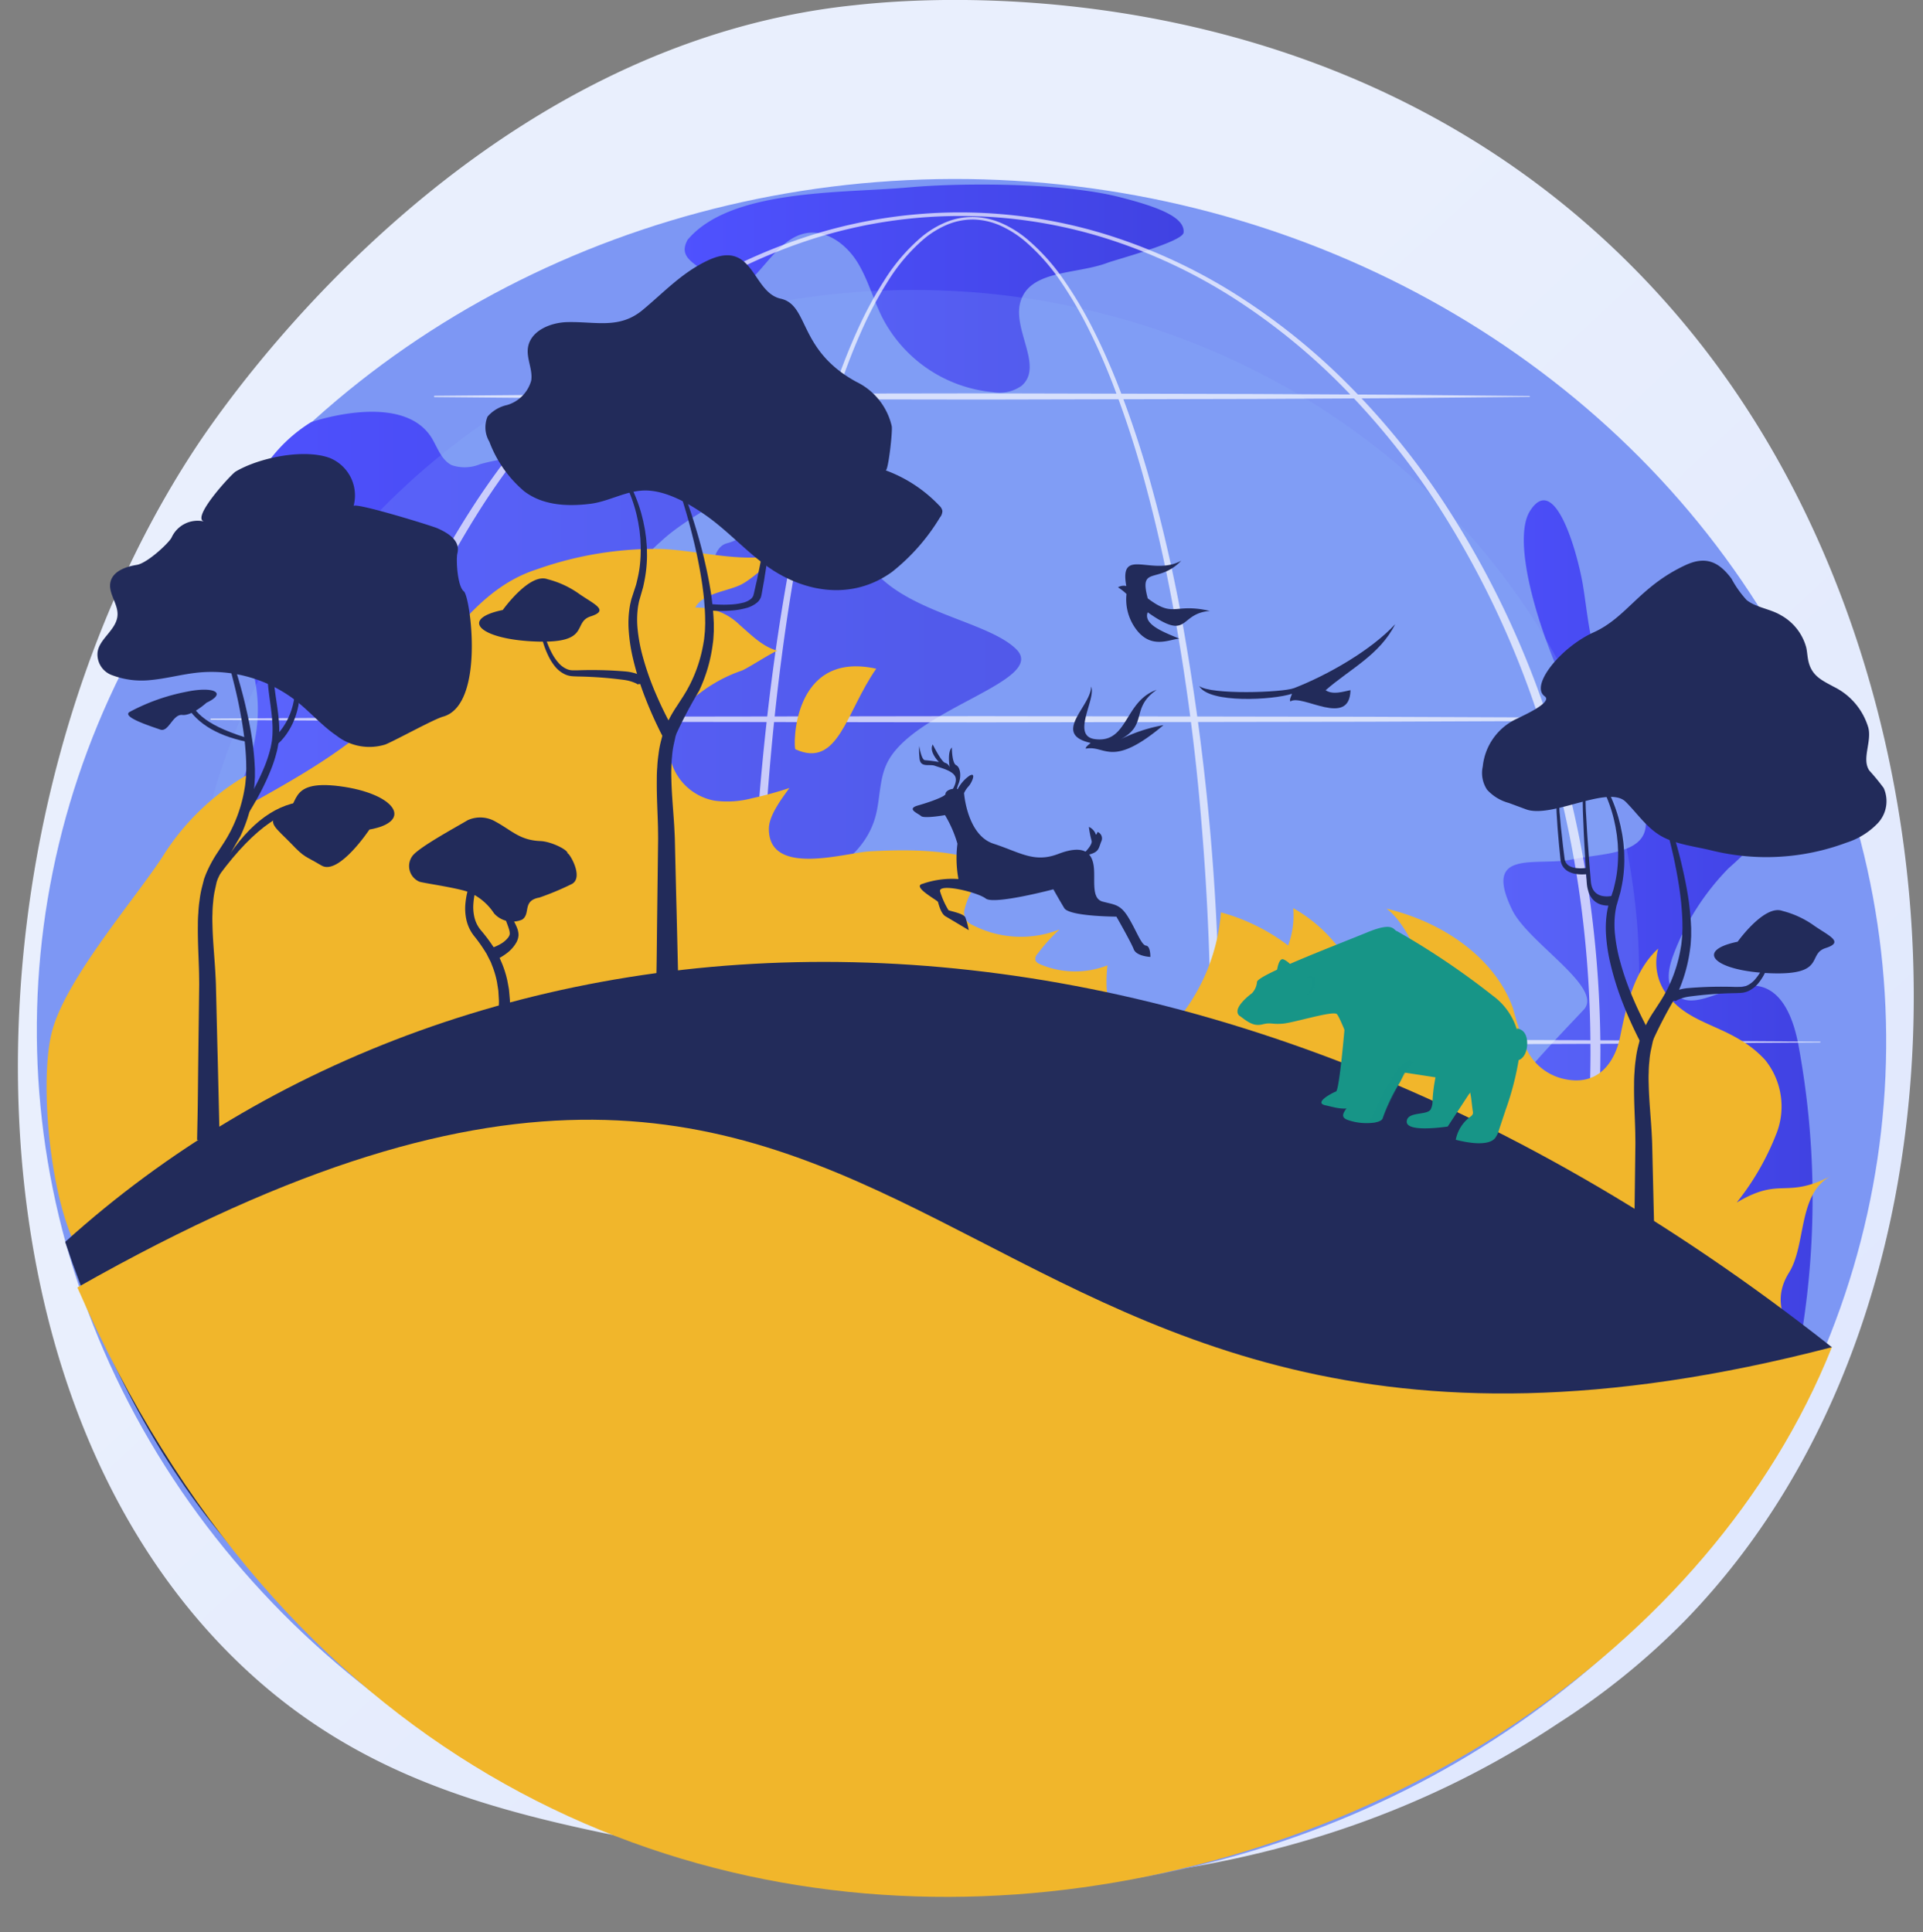 <svg xmlns="http://www.w3.org/2000/svg" xmlns:xlink="http://www.w3.org/1999/xlink" width="193.147" height="194.095" viewBox="0 0 193.147 194.095">
  <rect x="0" y="0" width="193.147" height="194.095" fill="#808080" stroke="none"/>
  <defs>
    <linearGradient id="linear-gradient" x1="1.091" y1="1.163" x2="0.386" y2="0.408" gradientUnits="objectBoundingBox">
      <stop offset="0" stop-color="#dae3fe"/>
      <stop offset="1" stop-color="#e9effd"/>
    </linearGradient>
    <linearGradient id="linear-gradient-2" y1="0.5" x2="1" y2="0.5" gradientUnits="objectBoundingBox">
      <stop offset="0" stop-color="#4f52ff"/>
      <stop offset="1" stop-color="#4042e2"/>
    </linearGradient>
  </defs>
  <g id="Grupo_878564" data-name="Grupo 878564" transform="translate(-1070.495 -4511.5)">
    <g id="Grupo_878464" data-name="Grupo 878464" transform="translate(640.992 4056.5)">
      <path id="Trazado_617266" data-name="Trazado 617266" d="M623.432,617.722a72.806,72.806,0,0,1-12.787,10.38c-33.116,22.112-70.971,15.739-82.675,13.56-18.883-3.514-34.822-5.994-48.517-18.367-31.119-28.115-29.605-86.765-5.827-123.1,2.819-4.308,26.562-39.5,64.5-44.461.928-.121,1.62-.19,2.227-.255,5.869-.621,42.236-3.9,71.89,20.943a88.466,88.466,0,0,1,17.411,19.754C652.816,531.954,652.889,587.358,623.432,617.722Z" transform="translate(-24.62 0)" fill="url(#linear-gradient)"/>
      <g id="Grupo_878452" data-name="Grupo 878452" transform="translate(429.503 469.001)">
        <ellipse id="Elipse_5132" data-name="Elipse 5132" cx="86.056" cy="92.889" rx="86.056" ry="92.889" transform="translate(0 171.946) rotate(-87.486)" fill="#7d97f4"/>
        <path id="Trazado_617267" data-name="Trazado 617267" d="M703.671,1004.086c-2.039,3.273-3.611,6.958-3.316,10.8.342,4.452,2.6,8.621,2.711,13.085.2,7.57-5.648,13.907-7.471,21.257-2.038,8.215,5.645,17.576,8.706,22.161s1.745-3.72,3.6-6.959,5.858,13.628,12.11,17.33c3.354,1.986,7.289,3.308,9.7,6.37,3.518,4.466,2.544,10.821,2.015,16.481s.263,12.559,5.361,15.076c3,1.482,6.817.98,9.526,2.947,4.757,3.454,2.485,10.985,4.37,16.553,2.05,6.056,6.115,6.135,12.4,7.419s-.792-12.533,2.154-17.362c1.549-2.538,3.912-4.558,5.134-7.269,1.694-3.759,1.217-8.782,4.5-11.273,2.463-1.867,5.89-1.362,8.981-1.389s6.85-1.369,7.2-4.44c.311-2.725-2.417-4.9-5.086-5.529s-5.513-.33-8.133-1.137c-7.5-2.308-10.994-12.8-18.822-13.29-6.692-.42-12.3,7.092-18.873,5.78-3.666-.731-6.175-3.978-8.9-6.541-3.5-3.292-7.834-5.764-10.609-9.682s-3.247-10.183.7-12.916c2.933-2.031,7.1-1.206,10,.875s4.871,5.168,7,8.031a5.315,5.315,0,0,0,2.452,2.13c2.829.886,4.894-3.095,4.217-5.981s-2.716-5.425-2.812-8.388c-.169-5.222,5.455-8.536,10.388-10.257s10.748-3.772,12.2-8.792c.512-1.773.378-3.724,1.16-5.4,2.591-5.54,16.265-8.306,13-11.519s-13.642-3.911-15.662-10.381c-.723-2.316-1.468-5.378-3.884-5.6-3.936-.365-6.181,4.507-9.482,5.343-1.567.4-1.718,3.059-1.657,6.332a4.3,4.3,0,0,1-8.605.163,6.649,6.649,0,0,1,.5-2.662,12.04,12.04,0,0,1,3.059-3.966c5.077-4.848,20.228-10.175,17.055-12.238s-18.4-7.759-20.671-4.616,1.485.482,2.4,4.209-11.264,3.228-16.9,4.842a4.033,4.033,0,0,1-2.832.1c-.973-.471-1.383-1.6-1.911-2.547-2.828-5.053-12.236-1.773-12.236-1.773A15.31,15.31,0,0,0,703.671,1004.086Z" transform="translate(-677.171 -971.052)" fill="url(#linear-gradient-2)"/>
        <path id="Trazado_617268" data-name="Trazado 617268" d="M1440.362,732.921c-1.367,2.549,2.7,2.508,3.1,5.372,3.661.4,5.164-5.373,8.785-6.046,2.043-.38,4.024,1.084,5.135,2.841s1.628,3.82,2.569,5.673a13.967,13.967,0,0,0,11.1,7.452,3.838,3.838,0,0,0,2.883-.652c2.206-1.944-.95-5.6-.13-8.421.937-3.227,5.591-2.738,8.736-3.921.867-.326,7.54-2.107,7.647-3.027.19-1.632-2.905-2.671-6.368-3.562-5.867-1.509-16.19-1.446-21.236-.989-6.713.607-17.9.117-22.227,5.283Z" transform="translate(-1371.31 -722.819)" fill="url(#linear-gradient-2)"/>
        <g id="Grupo_878450" data-name="Grupo 878450" transform="translate(144.491 36.26)">
          <path id="Trazado_617269" data-name="Trazado 617269" d="M2589.251,1277.033a84.605,84.605,0,0,0-.373-28.785c-.471-2.529-1.575-5.544-4.121-5.908-2.946-.421-6.552,2.963-8.4.627-.814-1.031-.489-2.532-.028-3.761a24.929,24.929,0,0,1,5.549-8.7,31.327,31.327,0,0,0,4.4-4.706c2.485-3.874.741-9.535-2.777-12.5s-8.055,2.355-11.752.242-3.812-7.239-4.507-11.441c-.515-3.112-2.808-11.544-5.341-7.437s3.378,20.452,10.032,28.288c.8.945,1.689,2,1.621,3.242-.162,2.956-4.47,2.825-7.368,3.43-3.587.749-9.086-1.172-6.052,5.079,1.6,3.3,9.245,7.81,7.191,10.016s-8.369,8.6-11.332,13.766-4.4,11.6-2.165,17.128,8.954,9.337,14.438,7.01c2.567-1.089,5.365-3.353,7.751-1.91,2.161,1.307,1.842,4.443,1.735,6.965s1.347,5.872,3.8,5.279a4.073,4.073,0,0,0,1.988-1.434C2587,1287.555,2588.421,1282.229,2589.251,1277.033Z" transform="translate(-2552.74 -1193.559)" fill="url(#linear-gradient-2)"/>
        </g>
        <ellipse id="Elipse_5133" data-name="Elipse 5133" cx="72.889" cy="68.857" rx="72.889" ry="68.857" transform="translate(18.859 15.125)" fill="#91b3fa" opacity="0.19"/>
        <g id="Grupo_878451" data-name="Grupo 878451" transform="translate(14.405 7.338)" opacity="0.68">
          <path id="Trazado_617270" data-name="Trazado 617270" d="M1581.85,858.918a261.121,261.121,0,0,1-3.718,45.331c-.673,3.736-1.455,7.454-2.386,11.137a107.25,107.25,0,0,1-3.335,10.9c-.663,1.782-1.387,3.544-2.2,5.265a40.868,40.868,0,0,1-2.774,5,20.45,20.45,0,0,1-3.73,4.359,10.618,10.618,0,0,1-2.436,1.573,7.283,7.283,0,0,1-2.838.671,7.143,7.143,0,0,1-2.868-.529,9.966,9.966,0,0,1-2.492-1.486,19.4,19.4,0,0,1-3.811-4.291,39.494,39.494,0,0,1-2.819-4.975c-.826-1.716-1.561-3.474-2.23-5.253a104.842,104.842,0,0,1-3.371-10.886c-.941-3.68-1.73-7.4-2.41-11.132-1.355-7.471-2.278-15.015-2.9-22.579s-.921-15.155-.953-22.745c-.016-3.795.078-7.589.21-11.381s.342-7.581.616-11.366c.552-7.568,1.381-15.12,2.618-22.609.621-3.744,1.345-7.472,2.218-11.167a107.27,107.27,0,0,1,3.154-10.943c.635-1.791,1.329-3.562,2.12-5.292a38.585,38.585,0,0,1,2.715-5.019,18.667,18.667,0,0,1,3.731-4.324,9.525,9.525,0,0,1,2.464-1.48,6.942,6.942,0,0,1,2.832-.506,7.492,7.492,0,0,1,2.8.659,10.95,10.95,0,0,1,2.434,1.523,20.836,20.836,0,0,1,3.813,4.251,40.735,40.735,0,0,1,2.9,4.915c.859,1.7,1.625,3.438,2.332,5.2a103.686,103.686,0,0,1,3.581,10.811c1.008,3.661,1.861,7.363,2.6,11.086A239.034,239.034,0,0,1,1581.85,858.918Zm-.87,0c.01-7.566-.281-15.134-.913-22.674a217.83,217.83,0,0,0-2.981-22.49c-.7-3.716-1.521-7.411-2.494-11.066a103.233,103.233,0,0,0-3.473-10.789c-.688-1.759-1.434-3.5-2.273-5.187a40.334,40.334,0,0,0-2.829-4.894,20.519,20.519,0,0,0-3.716-4.217,10.665,10.665,0,0,0-2.357-1.5,7.076,7.076,0,0,0-2.694-.654,6.625,6.625,0,0,0-2.719.508,9.234,9.234,0,0,0-2.376,1.456,18.36,18.36,0,0,0-3.627,4.28,38.251,38.251,0,0,0-2.646,4.993c-.771,1.723-1.446,3.489-2.062,5.274a106.939,106.939,0,0,0-3.047,10.918c-.838,3.688-1.528,7.409-2.115,11.146-1.17,7.476-1.933,15.013-2.419,22.564s-.671,15.122-.659,22.689q-.02,11.349.815,22.679c.573,7.544,1.448,15.068,2.754,22.519.654,3.725,1.418,7.43,2.333,11.1a104.238,104.238,0,0,0,3.286,10.841c.654,1.77,1.372,3.517,2.179,5.22a38.947,38.947,0,0,0,2.75,4.923,18.92,18.92,0,0,0,3.682,4.2,9.486,9.486,0,0,0,2.363,1.43,6.548,6.548,0,0,0,2.678.507,6.807,6.807,0,0,0,2.651-.646,10.133,10.133,0,0,0,2.314-1.516,19.953,19.953,0,0,0,3.607-4.272,40.331,40.331,0,0,0,2.706-4.949c.8-1.708,1.5-3.459,2.151-5.232a106.678,106.678,0,0,0,3.248-10.852c.9-3.67,1.659-7.378,2.307-11.1,1.3-7.453,2.16-14.978,2.733-22.522S1580.982,866.485,1580.98,858.918Z" transform="translate(-1473.78 -774.732)" fill="#fff" style="mix-blend-mode: soft-light;isolation: isolate"/>
          <path id="Trazado_617271" data-name="Trazado 617271" d="M1028.958,852.754a112.534,112.534,0,0,1-.978,14.6,106.744,106.744,0,0,1-2.931,14.34,92.984,92.984,0,0,1-12.07,26.56,76.216,76.216,0,0,1-9.241,11.334,64.8,64.8,0,0,1-11.383,9.168,54.932,54.932,0,0,1-13.273,6.1,50.1,50.1,0,0,1-28.89.01,54.94,54.94,0,0,1-13.281-6.092,64.843,64.843,0,0,1-11.4-9.162,76.255,76.255,0,0,1-9.255-11.332,93.092,93.092,0,0,1-12.095-26.567,105.992,105.992,0,0,1-2.946-14.347,110.189,110.189,0,0,1,.007-29.227,105.967,105.967,0,0,1,2.954-14.343,93.059,93.059,0,0,1,12.108-26.553,76.212,76.212,0,0,1,9.256-11.323,64.693,64.693,0,0,1,11.393-9.15,55.112,55.112,0,0,1,13.273-6.074,49.827,49.827,0,0,1,28.855.009,55.08,55.08,0,0,1,13.265,6.083,64.661,64.661,0,0,1,11.381,9.155,76.185,76.185,0,0,1,9.242,11.325,92.958,92.958,0,0,1,12.083,26.545,106.8,106.8,0,0,1,2.939,14.336A112.563,112.563,0,0,1,1028.958,852.754Zm-1,0a111.6,111.6,0,0,0-.925-14.478,105.82,105.82,0,0,0-2.862-14.222,92.677,92.677,0,0,0-11.772-26.419,75.579,75.579,0,0,0-9.079-11.308,63.473,63.473,0,0,0-11.226-9.17,54.258,54.258,0,0,0-13.142-6.091,48.867,48.867,0,0,0-28.632.009,54.224,54.224,0,0,0-13.133,6.1,63.436,63.436,0,0,0-11.214,9.175,75.526,75.526,0,0,0-9.065,11.31,92.566,92.566,0,0,0-11.747,26.411,110.487,110.487,0,0,0,.015,57.362,92.531,92.531,0,0,0,11.76,26.4A75.509,75.509,0,0,0,926,919.13a63.281,63.281,0,0,0,11.211,9.162,54.4,54.4,0,0,0,13.125,6.082,48.6,48.6,0,0,0,28.6.01,54.414,54.414,0,0,0,13.133-6.074,63.333,63.333,0,0,0,11.224-9.157,75.552,75.552,0,0,0,9.08-11.3,92.632,92.632,0,0,0,11.784-26.4,105.793,105.793,0,0,0,2.869-14.219A111.585,111.585,0,0,0,1027.961,852.754Z" transform="translate(-882.617 -768.568)" fill="#fff" style="mix-blend-mode: soft-light;isolation: isolate"/>
          <path id="Trazado_617272" data-name="Trazado 617272" d="M740.1,1512.365l19.36-.121,19.36-.069,38.72-.055,38.72.061,19.36.075,19.36.131a.044.044,0,0,1,0,.088l-19.36.131-19.36.075-38.72.061-38.72-.055-19.36-.069-19.36-.121a.066.066,0,0,1,0-.131Z" transform="translate(-733.311 -1461.52)" fill="#fff" style="mix-blend-mode: soft-light;isolation: isolate"/>
          <path id="Trazado_617273" data-name="Trazado 617273" d="M1070.142,1035.875l13.745-.121,13.745-.068c4.582-.03,9.163-.026,13.745-.035l13.745-.02,27.49.061,13.745.075,13.745.131a.044.044,0,0,1,0,.088l-13.745.131-13.745.075-27.49.061-13.745-.02c-4.582-.009-9.163-.006-13.745-.035l-13.745-.069-13.745-.121a.065.065,0,0,1,0-.131Z" transform="translate(-1040.889 -1017.456)" fill="#fff" style="mix-blend-mode: soft-light;isolation: isolate"/>
          <path id="Trazado_617274" data-name="Trazado 617274" d="M641.24,1988.854l21.042-.121,21.042-.069,42.084-.056,42.084.061,21.042.075,21.042.131a.044.044,0,0,1,0,.088l-21.042.131-21.042.075-42.084.061-42.084-.056-21.042-.069-21.042-.121a.066.066,0,0,1,0-.131Z" transform="translate(-641.175 -1905.582)" fill="#fff" style="mix-blend-mode: soft-light;isolation: isolate"/>
          <path id="Trazado_617275" data-name="Trazado 617275" d="M740.1,2465.344l19.36-.121,19.36-.069,38.72-.056,38.72.061,19.36.075,19.36.131a.044.044,0,0,1,0,.088l-19.36.13-19.36.075-38.72.061-38.72-.055-19.36-.069-19.36-.121a.066.066,0,0,1,0-.131Z" transform="translate(-733.311 -2349.646)" fill="#fff" style="mix-blend-mode: soft-light;isolation: isolate"/>
          <path id="Trazado_617276" data-name="Trazado 617276" d="M1218.552,2943.237h-109.96a.23.23,0,0,1,0-.46h109.96a.23.23,0,0,1,0,.46Z" transform="translate(-1076.569 -2794.817)" fill="#fff" style="mix-blend-mode: soft-light;isolation: isolate"/>
        </g>
      </g>
      <g id="Grupo_878453" data-name="Grupo 878453" transform="translate(434.181 510.113)">
        <path id="Trazado_617277" data-name="Trazado 617277" d="M503.7,1337.748c-4.545-1.725-6.483-18.3-4.92-24.359,1.354-5.249,8.2-13.156,11.067-17.518a24.368,24.368,0,0,1,9.215-8.662,1.762,1.762,0,0,0,.1,3.024c5.03-2.811,9.582-5.439,13.747-9.575,4.7-4.65,7.868-11.582,14.581-13.728a35.581,35.581,0,0,1,12.583-2.045c4.248.221,8.6,1.6,12.664.355-1.483.454-3.2,2.393-4.64,3.175-1.332.722-3.976.891-4.693,2.362a6.069,6.069,0,0,1,4.465,1.746c1.173,1.018,2.315,2.2,3.817,2.593-.234-.062-3.058,1.788-3.627,1.992a14.668,14.668,0,0,0-4.164,2.23,9.124,9.124,0,0,0-2.375,2.487,5.594,5.594,0,0,0,3.837,8.346,9.7,9.7,0,0,0,3.723-.242,35.525,35.525,0,0,0,3.777-1.035c-.752,1.047-2.048,2.737-2.062,4.071-.05,4.906,7.686,2.427,10.147,2.292,3.832-.209,9.251-.282,12.617,1.744a6.151,6.151,0,0,0-3.072,3.941,1.572,1.572,0,0,0,.044,1.119,1.654,1.654,0,0,0,.729.605,10.575,10.575,0,0,0,8.726.44,18.155,18.155,0,0,0-2.211,2.45.787.787,0,0,0-.221.591c.048.239.3.376.52.472a8.959,8.959,0,0,0,6.727.092c-.453,4.091.637,6.529,3.975,8.821.2.137.421.328.386.567a.6.6,0,0,1-.187.31c-.714.734-8,2.344-10.64,2.628-8.253.887-42.457,3.759-51.316,3.343C539.145,1322.011,508.235,1339.47,503.7,1337.748Z" transform="translate(-498.245 -1264.852)" fill="#f1b62b"/>
        <path id="Trazado_617278" data-name="Trazado 617278" d="M1610.664,1438.781c-8.542-1.887-8.327,8-8.12,8.094C1606.864,1448.848,1607.619,1443.125,1610.664,1438.781Z" transform="translate(-1527.333 -1426.721)" fill="#f1b62b"/>
      </g>
      <g id="Grupo_878454" data-name="Grupo 878454" transform="translate(543.563 546.223)">
        <path id="Trazado_617279" data-name="Trazado 617279" d="M2154.216,1808.454c.595-2.865,1.29-6.58,3.837-8.907a5.346,5.346,0,0,0,1.474,5.31c1.759,1.87,4.344,2.416,6.652,3.8a10.762,10.762,0,0,1,2.614,2.079,7.455,7.455,0,0,1,1.173,7.292,26.4,26.4,0,0,1-4.027,7.03c4.49-2.657,4.793-.287,9.51-2.679-3.394,1.7-2.507,6.906-4.252,9.708-2.95,4.734,3.211,6.994-1.977,10.335-6.525,4.2-18.524-.364-25.635-.788-14.077-.84-23.337-13.2-33.665-21.141-2.655-2.042-5.1-5.263-4.149-8.474.561-1.894,2.167-3.25,3.49-4.718a19.341,19.341,0,0,0,4.873-11.388,19.657,19.657,0,0,1,6.747,3.325,8.627,8.627,0,0,0,.51-3.753,15.106,15.106,0,0,1,5.5,5.353c1.063,1.771,2.055,4,4.084,4.377,6.391,1.2,2.338-8.008-.235-9.68,6.2,1.475,11.1,5.339,12.74,10.053a33.292,33.292,0,0,0,1.329,4.04,5.5,5.5,0,0,0,3.552,2.962C2152.186,1813.577,2153.751,1810.694,2154.216,1808.454Z" transform="translate(-2105.561 -1795.484)" fill="#f1b62b"/>
      </g>
      <g id="Grupo_878455" data-name="Grupo 878455" transform="translate(477.624 480.646)">
        <path id="Trazado_617280" data-name="Trazado 617280" d="M1399.845,1162.917s.315.772.8,2.143c.238.687.52,1.524.815,2.493s.612,2.069.9,3.286.57,2.545.763,3.974c.087.716.169,1.454.2,2.216l.017.286v.3q0,.283,0,.569c-.03.4-.036.81-.1,1.2a15.536,15.536,0,0,1-1.377,4.747,45.251,45.251,0,0,0-2.27,4.285l-.09.267-.023.067c.018-.068,0-.008.005-.018l0,.019-.008.038-.033.152-.132.607a8.187,8.187,0,0,0-.165,1.161,11.124,11.124,0,0,0-.069,1.168c-.022.393-.011.793,0,1.19.037,1.591.2,3.178.291,4.752.018.4.044.785.055,1.182q.013.572.027,1.132.027,1.12.052,2.189c.034,1.423.066,2.768.1,4.01.059,2.484.108,4.553.142,6s.035,2.289.035,2.289l-2.249-.01s.017-.824.048-2.265.044-3.519.075-6c.015-1.242.032-2.588.05-4.011q.013-1.068.027-2.19.007-.56.014-1.132c0-.365-.008-.748-.012-1.126-.035-1.528-.141-3.142-.12-4.812,0-.417.008-.836.046-1.262a12.343,12.343,0,0,1,.125-1.291,9.934,9.934,0,0,1,.234-1.283l.154-.6.038-.151.03-.112.03-.08.119-.318a12.689,12.689,0,0,1,1.231-2.295l.667-1.031.3-.495.294-.536a14.541,14.541,0,0,0,1.433-4.361c.073-.373.087-.73.131-1.093l.022-.569.009-.267-.006-.275c0-.732-.057-1.451-.117-2.15-.137-1.4-.367-2.716-.608-3.926s-.519-2.31-.772-3.283-.508-1.813-.719-2.5c-.428-1.381-.712-2.154-.712-2.154Z" transform="translate(-1379.765 -1140.387)" fill="#222b5a"/>
        <path id="Trazado_617281" data-name="Trazado 617281" d="M1348.167,1179.115l-.151-.284c-.1-.184-.233-.452-.4-.8-.334-.689-.792-1.68-1.266-2.9a29.018,29.018,0,0,1-1.318-4.289,17.167,17.167,0,0,1-.364-2.528,10.159,10.159,0,0,1,.152-2.667c.057-.221.094-.445.172-.661l.2-.617.2-.61c.059-.2.1-.4.147-.594a12.028,12.028,0,0,0,.223-1.2c.05-.4.084-.8.1-1.194.005-.394.026-.782,0-1.162-.01-.19-.013-.378-.028-.564l-.057-.548c-.029-.362-.106-.708-.153-1.047-.071-.334-.134-.66-.214-.967a14.235,14.235,0,0,0-.524-1.652c-.088-.243-.185-.464-.278-.667s-.183-.386-.268-.55-.167-.306-.241-.428a3.135,3.135,0,0,0-.194-.3l-.173-.244.255-.207.194.254a3.4,3.4,0,0,1,.217.314c.081.125.177.269.267.438s.2.351.3.56.211.431.311.678a14.712,14.712,0,0,1,.6,1.683c.093.314.17.647.255.99.062.348.153.7.2,1.077l.078.567c.022.192.033.387.05.585.042.394.035.8.044,1.212a13.449,13.449,0,0,1-.26,2.538c-.046.215-.084.438-.138.648l-.177.616-.176.614c-.063.19-.088.395-.132.591a9.312,9.312,0,0,0-.051,2.447,16.208,16.208,0,0,0,.427,2.376,27.968,27.968,0,0,0,1.413,4.083c.5,1.168.978,2.115,1.323,2.768.173.327.314.58.41.751l.148.257Z" transform="translate(-1329.639 -1130.619)" fill="#222b5a"/>
        <path id="Trazado_617282" data-name="Trazado 617282" d="M1476.226,1248.677l.183.014c.116.008.285.018.5.025a13.512,13.512,0,0,0,1.787-.051,7.078,7.078,0,0,0,1.2-.216,2.862,2.862,0,0,0,1.182-.6,1.381,1.381,0,0,0,.341-.5,3.746,3.746,0,0,0,.106-.49l.169-.939c.061-.314.1-.632.152-.943s.1-.618.142-.915.07-.585.1-.858l.088-.769a6.253,6.253,0,0,0,.039-.655c.006-.2.012-.366.016-.506.009-.28.014-.44.014-.44l-.492.006-.034.431c-.011.137-.024.3-.039.494a6.076,6.076,0,0,1-.067.641c-.038.235-.079.49-.123.76s-.085.554-.142.848-.121.6-.183.9-.12.62-.195.934-.143.627-.213.935a3.854,3.854,0,0,1-.109.426.927.927,0,0,1-.229.311,2.063,2.063,0,0,1-.843.391,5.991,5.991,0,0,1-1,.156,12.191,12.191,0,0,1-1.606.011c-.195-.011-.347-.023-.449-.032l-.151-.015Z" transform="translate(-1453.114 -1213.001)" fill="#222b5a"/>
        <path id="Trazado_617283" data-name="Trazado 617283" d="M1225.433,1377.779s.029.214.1.579a12.33,12.33,0,0,0,.407,1.492,8.728,8.728,0,0,0,.4.965,5.344,5.344,0,0,0,.624,1.01,2.909,2.909,0,0,0,1.025.841,2.06,2.06,0,0,0,.689.193c.126.014.233.019.335.022l.316.012a39.649,39.649,0,0,1,4.563.336,4.164,4.164,0,0,1,1.3.375c.111.066.127.11.118.1s-.014-.03-.009-.028l.957-.115a.952.952,0,0,0-.107-.311,1.2,1.2,0,0,0-.507-.464,4.895,4.895,0,0,0-1.633-.406,40.2,40.2,0,0,0-4.674-.111l-.315,0c-.108,0-.211,0-.293,0a1.483,1.483,0,0,1-.515-.116,2.384,2.384,0,0,1-.868-.649,4.872,4.872,0,0,1-.614-.892,8.251,8.251,0,0,1-.423-.9,11.983,11.983,0,0,1-.468-1.427c-.091-.353-.129-.554-.129-.554Z" transform="translate(-1219.388 -1340.584)" fill="#222b5a"/>
        <path id="Trazado_617284" data-name="Trazado 617284" d="M1185.79,853.457c.259.095.71-3.918.613-4.435a6.586,6.586,0,0,0-3.558-4.456c-5.89-3.213-4.712-7.71-7.6-8.353s-2.677-6-7.282-3.855c-2.606,1.212-4.4,3.176-6.563,4.978-2.345,1.957-4.678,1.167-7.568,1.23-1.722.037-3.734.881-3.971,2.587-.153,1.1.5,2.191.329,3.285a3.551,3.551,0,0,1-2.438,2.462,3.594,3.594,0,0,0-1.951,1.164,2.818,2.818,0,0,0,.183,2.512,12.054,12.054,0,0,0,3.493,4.977c1.889,1.448,4.4,1.551,6.682,1.261,1.85-.235,3.616-1.343,5.508-1.334,2.058.009,4.275,1.265,5.933,2.409,2.143,1.478,3.913,3.437,6,5,3.813,2.852,8.748,3.712,12.822.779a20.4,20.4,0,0,0,4.825-5.483,1.036,1.036,0,0,0,.242-.659,1,1,0,0,0-.322-.539A14.156,14.156,0,0,0,1185.79,853.457Z" transform="translate(-1144.956 -831.856)" fill="#222b5a"/>
        <path id="Trazado_617285" data-name="Trazado 617285" d="M1138.99,1311.953s2.691-3.775,4.5-3.092a9.469,9.469,0,0,1,3.213,1.5c1.486,1.025,3.012,1.628,1.124,2.23s.08,2.731-5.5,2.53S1134.533,1312.877,1138.99,1311.953Z" transform="translate(-1136.613 -1276.323)" fill="#222b5a"/>
      </g>
      <g id="Grupo_878457" data-name="Grupo 878457" transform="translate(470.579 537.107)">
        <g id="Grupo_878456" data-name="Grupo 878456" transform="translate(5.644 5.493)">
          <path id="Trazado_617286" data-name="Trazado 617286" d="M1117.633,1742.58l-.088.189c-.055.127-.137.315-.223.562s-.182.549-.273.9a7.144,7.144,0,0,0-.185,1.188,4.451,4.451,0,0,0,.1,1.37,3.142,3.142,0,0,0,.649,1.308,16.474,16.474,0,0,1,1.116,1.462l.272.406.232.426.232.429c.078.143.13.3.2.448a10.173,10.173,0,0,1,.6,1.852c.058.315.121.628.171.939l.082.923c.032.3.011.6.019.891q0,.219,0,.432c0,.134,0,.266,0,.4-.009.534-.017,1.038-.024,1.5s.015.876.018,1.248.017.691.038.956.026.477.041.609l.019.206-1.278.133s-.006-.083-.016-.239-.014-.37-.025-.651-.016-.616-.011-1-.007-.831.018-1.294.043-.969.068-1.5q.008-.2.017-.414t.01-.4c0-.268.03-.546.007-.823l-.05-.846c-.038-.282-.088-.565-.13-.853a9.145,9.145,0,0,0-.492-1.683c-.056-.136-.1-.279-.165-.41l-.2-.394-.2-.394-.231-.366a15.426,15.426,0,0,0-1.021-1.42,4.017,4.017,0,0,1-.785-1.691,5.266,5.266,0,0,1-.077-1.62,7.93,7.93,0,0,1,.243-1.316c.11-.38.218-.706.324-.968s.2-.465.26-.6l.106-.213Z" transform="translate(-1116.035 -1742.253)" fill="#222b5a"/>
          <path id="Trazado_617287" data-name="Trazado 617287" d="M1153.258,1770.1l.088-.022c.071-.019.094-.024.189-.056a4.233,4.233,0,0,0,.726-.334,2.557,2.557,0,0,0,.8-.682.962.962,0,0,0,.111-.209l.016-.052.009-.026v0h0c-.005.094,0,.024,0,.045v-.034a1.339,1.339,0,0,0,.006-.17.535.535,0,0,1-.01-.1l-.035-.156c-.026-.106-.062-.219-.1-.332-.159-.457-.36-.935-.51-1.4-.075-.233-.14-.463-.189-.685a4.283,4.283,0,0,1-.1-.637,3.891,3.891,0,0,1-.006-.547c.018-.163.04-.3.061-.418l.1-.353.255.075s-.018.118-.05.325c-.005.1-.008.232-.007.376a3.49,3.49,0,0,0,.067.483,3.8,3.8,0,0,0,.158.558c.069.2.155.4.253.606.195.417.443.846.678,1.319.058.12.115.243.167.376l.074.205c.022.088.042.181.058.273a1.985,1.985,0,0,1,.018.2l0,.023v.011l0,.054v.008l-.009.064-.02.128a1.869,1.869,0,0,1-.16.457,3.5,3.5,0,0,1-1.005,1.143,5.434,5.434,0,0,1-.875.547c-.108.055-.247.111-.289.127l-.085.033Z" transform="translate(-1150.725 -1762.451)" fill="#222b5a"/>
        </g>
        <path id="Trazado_617288" data-name="Trazado 617288" d="M1034.11,1667.975a1.71,1.71,0,0,1-.651-2.59c.668-.879,4.562-2.983,5.526-3.568a3.038,3.038,0,0,1,2.855.168c1.555.844,2.387,1.842,4.45,1.922,1.146.045,2.867.944,2.723,1.245.1-.207,1.691,2.356.465,3.058a27.643,27.643,0,0,1-3.28,1.374c-1.755.316-.852,1.612-1.727,2.212a2.473,2.473,0,0,1-2.828-.62A5.7,5.7,0,0,0,1039,1669C1037.66,1668.55,1034.319,1668.1,1034.11,1667.975Z" transform="translate(-1033.096 -1661.529)" fill="#222b5a"/>
      </g>
      <path id="Trazado_617289" data-name="Trazado 617289" d="M2015.678,1473.688c-2.465-.318.138-4.03-.4-5.285.027,1.951-4.031,4.765-.047,5.664-.131.146-.529.381-.484.578,1.968-.4,2.541,2.062,7.8-2.364a15.925,15.925,0,0,0-4.5,1.518c3.067-1.5,1.092-3.162,3.815-5.064C2018.6,1469.861,2019.009,1474.118,2015.678,1473.688Z" transform="translate(-1476.185 -944.438)" fill="#222b5a"/>
      <path id="Trazado_617290" data-name="Trazado 617290" d="M2208.94,1382.758c-1.187.461-8.428.687-9.544-.207.993,1.787,7.473,1.4,9.323.777-.049.2-.3.614-.16.773,1.148-.8,5.949,2.685,6.035-1.134-.791.161-1.751.49-2.5.011,2.459-2.152,5.423-3.532,6.992-6.638C2216.632,1379,2212.22,1381.483,2208.94,1382.758Z" transform="translate(-1649.447 -858.64)" fill="#222b5a"/>
      <g id="Grupo_878458" data-name="Grupo 878458" transform="translate(521.178 529.788)">
        <path id="Trazado_617291" data-name="Trazado 617291" d="M1781.138,1600.127a3.72,3.72,0,0,1,1.187-1.347c.705-.4.236.7-.09,1.059a2.616,2.616,0,0,0-.463.69s.294,4.219,2.956,5.083,4.074,1.96,6.5,1.032,3.332-.235,3.553,1.118-.307,3.341.91,3.668,1.785.258,2.608,1.629,1.287,2.748,1.751,2.794.435,1.135.435,1.135-1.4-.059-1.672-.773-1.739-3.276-1.739-3.276-4.728-.011-5.238-.857-1.095-1.886-1.095-1.886-5.944,1.571-6.786.927-4.731-1.572-4.595-.731a8.467,8.467,0,0,0,.829,1.871c-.021.107,1.546.313,1.724.778a9.825,9.825,0,0,1,.334,1.26s-1.833-1.1-2.33-1.388-.7-1.281-.768-1.454-2.678-1.553-1.528-1.82a8.975,8.975,0,0,1,3.587-.474,11.665,11.665,0,0,1-.1-3.553,12.165,12.165,0,0,0-1.248-2.869s-2.1.372-2.407.092-1.527-.717-.3-1.064,2.774-.914,2.756-1.155S1780.361,1599.994,1781.138,1600.127Z" transform="translate(-1776.617 -1595.65)" fill="#222b5a"/>
        <path id="Trazado_617292" data-name="Trazado 617292" d="M1789.107,1558.867s.782-.978.534-1.626-1.526-.92-2.068-1.125-1.474.251-1.54-.782a7.97,7.97,0,0,1-.034-1.21s.234,1.431.581,1.43a14.123,14.123,0,0,1,1.41.187s-1.037-1.024-.625-1.761c0,0,.864,1.735,1.235,1.841a.7.7,0,0,1,.469.448s-.273-1.532.215-1.984c0,0,0,1.554.43,1.769s.543,1.115.248,1.856a2.612,2.612,0,0,0-.208,1.27Z" transform="translate(-1785.354 -1553.98)" fill="#222b5a"/>
        <path id="Trazado_617293" data-name="Trazado 617293" d="M2025.315,1678.242c.12-.108.9-.864.812-1.278a9.062,9.062,0,0,1-.278-1.406,1.307,1.307,0,0,1,.692.739c.047.156.184-.232.184-.232a.7.7,0,0,1,.369.962c-.287.705-.2,1.083-1.38,1.348S2025.315,1678.242,2025.315,1678.242Z" transform="translate(-2008.156 -1667.284)" fill="#222b5a"/>
      </g>
      <path id="Trazado_617294" data-name="Trazado 617294" d="M525.69,1902.977c31.853,95.168,143.942,42.549,177.447,10.576C636.987,1861.317,566.4,1866.191,525.69,1902.977Z" transform="translate(-89.641 -1323.223)" fill="#222b5a"/>
      <path id="Trazado_617295" data-name="Trazado 617295" d="M543.688,2124.681c40.939,93.535,151.836,67.043,176.222,6C627.092,2154.844,632.15,2074.468,543.688,2124.681Z" transform="translate(-106.414 -1540.352)" fill="#f1b62b"/>
      <g id="Grupo_878460" data-name="Grupo 878460" transform="translate(439.291 500.615)">
        <g id="Grupo_878459" data-name="Grupo 878459" transform="translate(9.995 17.21)">
          <path id="Trazado_617296" data-name="Trazado 617296" d="M722.528,1378.187s.315.772.8,2.143c.238.687.52,1.524.815,2.493s.612,2.069.9,3.286.57,2.545.763,3.974c.087.716.169,1.454.2,2.216l.017.286v.866c-.03.4-.036.811-.1,1.2a15.533,15.533,0,0,1-1.377,4.747,45.261,45.261,0,0,0-2.269,4.285l-.09.267-.023.067c.018-.068,0-.008.005-.019l0,.019-.008.038-.033.152-.132.607a8.157,8.157,0,0,0-.166,1.16,11.1,11.1,0,0,0-.069,1.168c-.022.393-.011.793,0,1.191.037,1.591.2,3.178.291,4.752.018.4.044.785.055,1.182q.013.572.027,1.132.027,1.121.052,2.189c.034,1.423.066,2.768.1,4.01.059,2.484.108,4.554.142,6s.035,2.289.035,2.289l-2.249-.01s.017-.824.048-2.266.044-3.519.074-6c.015-1.242.032-2.588.05-4.011q.013-1.068.027-2.19.007-.56.014-1.132c0-.365-.008-.748-.012-1.126-.035-1.528-.141-3.142-.12-4.812,0-.417.008-.836.046-1.262a12.294,12.294,0,0,1,.125-1.291,9.9,9.9,0,0,1,.234-1.283l.154-.6.038-.15.03-.112.03-.08.119-.318a12.677,12.677,0,0,1,1.231-2.295l.667-1.031.3-.495.294-.536a14.549,14.549,0,0,0,1.433-4.361c.072-.373.087-.73.13-1.093q.011-.286.021-.569l.009-.267-.006-.275c0-.732-.057-1.45-.117-2.15-.138-1.4-.367-2.716-.608-3.926s-.519-2.31-.772-3.283-.508-1.813-.719-2.5c-.428-1.381-.712-2.154-.712-2.154Z" transform="translate(-720.203 -1378.187)" fill="#222b5a"/>
          <path id="Trazado_617297" data-name="Trazado 617297" d="M784.093,1431.621s.145-.212.391-.605.585-.957.961-1.653a22.989,22.989,0,0,0,1.147-2.436,13.4,13.4,0,0,0,.472-1.427,7.216,7.216,0,0,0,.163-.745l.033-.188.015-.082.009-.1.037-.4a10.919,10.919,0,0,0-.018-1.536c-.035-.513-.1-1.022-.165-1.516-.134-.989-.27-1.927-.3-2.754-.009-.206,0-.407,0-.6s.028-.372.041-.542a5.021,5.021,0,0,1,.183-.876,3.243,3.243,0,0,1,.205-.545l.084-.189.522.27-.069.163a2.69,2.69,0,0,0-.171.471,4.426,4.426,0,0,0-.152.774c-.009.155-.027.318-.032.493s0,.36.006.554c.032.777.174,1.692.32,2.686.07.5.144,1.017.187,1.553a11.52,11.52,0,0,1,.035,1.649l-.033.4-.008.1-.017.115-.033.206a7.9,7.9,0,0,1-.167.807,14.047,14.047,0,0,1-.481,1.51,23.672,23.672,0,0,1-1.156,2.529c-.378.719-.72,1.3-.967,1.706s-.4.633-.4.633Z" transform="translate(-779.745 -1412.899)" fill="#222b5a"/>
          <path id="Trazado_617298" data-name="Trazado 617298" d="M832.476,1432.785l.067-.052c.045-.037.113-.1.2-.175a5.383,5.383,0,0,0,.639-.737,6.194,6.194,0,0,0,.359-.554,5.887,5.887,0,0,0,.334-.661,6.956,6.956,0,0,0,.28-.746l.114-.4.088-.406c.057-.277.085-.539.129-.832l.112-.823c.037-.267.1-.532.147-.779s.122-.478.178-.691a4.866,4.866,0,0,1,.21-.574,2.654,2.654,0,0,1,.243-.426l.123-.148c.045-.04.089-.073.122-.1a.644.644,0,0,1,.13-.067l.1.3a.427.427,0,0,0-.049.032l-.068.06-.085.115a2.342,2.342,0,0,0-.186.37,4.458,4.458,0,0,0-.168.538,6.687,6.687,0,0,0-.138.663c-.033.24-.082.485-.106.752l-.073.827c-.028.268-.046.579-.093.867l-.074.439-.1.431a7.53,7.53,0,0,1-.265.821,6.521,6.521,0,0,1-.331.74,6.9,6.9,0,0,1-.368.631,6.106,6.106,0,0,1-.684.868c-.094.1-.173.172-.229.223l-.092.079Z" transform="translate(-824.835 -1421.458)" fill="#222b5a"/>
        </g>
        <path id="Trazado_617299" data-name="Trazado 617299" d="M574.871,1147.529a2.214,2.214,0,0,1-1.533-2.2c.067-1.459,1.976-2.357,2.016-3.911.029-1.134-.967-2.178-.708-3.282.254-1.082,1.531-1.531,2.629-1.707s3.305-2.28,3.512-2.764a2.876,2.876,0,0,1,3.258-1.6c-1.336-.347,2.746-4.762,3.163-5.009,2.331-1.381,6.777-2.321,9.417-1.386a4.063,4.063,0,0,1,2.434,4.845c.134-.4,7.844,1.974,8.429,2.235,1.006.449,2.33,1.2,2,2.519-.146.575-.01,3.3.65,3.817s2.148,11.4-2.083,12.582c-.964.269-4.684,2.337-5.8,2.8a5.378,5.378,0,0,1-4.923-.9c-1.437-.979-2.587-2.321-3.947-3.406a13.85,13.85,0,0,0-9.874-2.926c-1.647.161-3.255.62-4.9.764A8.366,8.366,0,0,1,574.871,1147.529Z" transform="translate(-573.335 -1125.297)" fill="#222b5a"/>
        <path id="Trazado_617300" data-name="Trazado 617300" d="M753.4,1643.485c2.424-3.731,5.173-5.8,8.307-5.9l.4.92c-2.508-.469-5.747,1.583-9.408,6.552Z" transform="translate(-740.501 -1602.722)" fill="#222b5a"/>
        <path id="Trazado_617301" data-name="Trazado 617301" d="M706.434,1485.394c-3.07-.653-5.214-1.994-6.255-4.152l.443-.538c.495,1.879,2.093,3.2,6.465,4.486Z" transform="translate(-691.547 -1456.518)" fill="#222b5a"/>
        <path id="Trazado_617302" data-name="Trazado 617302" d="M842.154,1618.368s-3.081,4.638-4.809,3.611-1.67-.759-3.043-2.2-2.829-2.341-.885-2.962.209-3.521,5.75-2.806S846.694,1617.545,842.154,1618.368Z" transform="translate(-814.841 -1580.649)" fill="#222b5a"/>
        <path id="Trazado_617303" data-name="Trazado 617303" d="M626.556,1474.333s-1.453,1.332-2.426,1.227-1.369,1.775-2.222,1.468-3.927-1.26-3.065-1.775a20.069,20.069,0,0,1,5.7-2.022C627.32,1472.649,628.65,1473.354,626.556,1474.333Z" transform="translate(-615.605 -1449.356)" fill="#222b5a"/>
      </g>
      <g id="Grupo_878462" data-name="Grupo 878462" transform="translate(578.377 511.325)">
        <g id="Grupo_878461" data-name="Grupo 878461" transform="translate(7.448 21.761)">
          <path id="Trazado_617304" data-name="Trazado 617304" d="M2842.342,1612.923s.315.772.8,2.143c.238.687.52,1.524.814,2.493s.613,2.069.9,3.286.57,2.545.763,3.973c.087.716.169,1.454.2,2.216l.017.286v.3q0,.283,0,.569c-.03.4-.036.81-.1,1.2a15.541,15.541,0,0,1-1.377,4.747,45.236,45.236,0,0,0-2.27,4.285l-.09.267-.023.066c.018-.068,0-.008.005-.018l0,.019-.009.038-.033.152-.132.607a8.146,8.146,0,0,0-.166,1.16,11.257,11.257,0,0,0-.069,1.168c-.022.393-.011.793,0,1.191.037,1.591.2,3.178.292,4.752.018.4.044.785.055,1.182q.013.572.027,1.132.026,1.121.052,2.19c.033,1.423.066,2.768.095,4.01.059,2.484.108,4.553.143,6s.034,2.289.034,2.289l-2.249-.01s.017-.824.048-2.265.044-3.519.074-6c.015-1.242.032-2.588.05-4.011q.013-1.068.027-2.19.007-.56.014-1.133c0-.365-.009-.747-.012-1.126-.035-1.528-.141-3.142-.12-4.812,0-.417.008-.836.046-1.262a12.349,12.349,0,0,1,.125-1.291,9.857,9.857,0,0,1,.234-1.282l.154-.6.039-.15.03-.112.03-.079.119-.318a12.663,12.663,0,0,1,1.231-2.294l.667-1.031.3-.495.294-.536a14.538,14.538,0,0,0,1.433-4.361c.073-.373.087-.73.131-1.093q.011-.286.021-.569l.009-.268-.006-.275c0-.732-.057-1.45-.117-2.15-.137-1.4-.367-2.716-.608-3.926s-.519-2.31-.772-3.283-.508-1.812-.719-2.5c-.428-1.381-.712-2.154-.712-2.154Z" transform="translate(-2832.297 -1612.209)" fill="#222b5a"/>
          <path id="Trazado_617305" data-name="Trazado 617305" d="M2790.664,1629.12l-.151-.284c-.1-.184-.233-.452-.4-.8-.334-.689-.792-1.68-1.266-2.9a29.034,29.034,0,0,1-1.318-4.289,17.167,17.167,0,0,1-.364-2.528,10.17,10.17,0,0,1,.152-2.667c.057-.221.094-.445.172-.661l.2-.617.2-.61c.059-.2.1-.4.147-.594a12.107,12.107,0,0,0,.223-1.2c.05-.4.084-.8.1-1.194s.026-.782,0-1.162c-.01-.19-.012-.378-.028-.564s-.038-.368-.057-.548c-.029-.362-.106-.708-.154-1.047-.071-.334-.134-.66-.214-.967a14.326,14.326,0,0,0-.524-1.652c-.088-.243-.185-.464-.278-.667s-.184-.386-.268-.55-.168-.306-.241-.428a3.055,3.055,0,0,0-.195-.3l-.173-.244.255-.207.194.254a3.393,3.393,0,0,1,.216.314c.081.125.177.269.267.438s.2.351.3.56.211.431.311.678a14.7,14.7,0,0,1,.6,1.683c.093.314.17.647.255.99.062.348.153.7.2,1.077q.039.28.078.567c.022.192.033.387.05.584.042.394.035.8.044,1.212a13.443,13.443,0,0,1-.259,2.538c-.046.215-.084.438-.138.648l-.177.616-.176.614c-.063.19-.088.395-.132.591a9.333,9.333,0,0,0-.051,2.447,16.271,16.271,0,0,0,.427,2.375,27.993,27.993,0,0,0,1.413,4.083c.5,1.168.978,2.115,1.323,2.768.173.327.313.581.41.751l.148.257Z" transform="translate(-2782.171 -1602.44)" fill="#222b5a"/>
          <path id="Trazado_617306" data-name="Trazado 617306" d="M2768.583,1631.828l-.1.021c-.062.012-.153.026-.268.037a2.646,2.646,0,0,1-.958-.075,1.837,1.837,0,0,1-.642-.319,1.994,1.994,0,0,1-.633-.889,3.448,3.448,0,0,1-.183-.743c-.033-.284-.04-.492-.057-.724-.03-.458-.06-.924-.091-1.389s-.054-.936-.082-1.4-.052-.914-.076-1.353-.037-.866-.055-1.269-.033-.785-.048-1.137-.015-.68-.021-.968-.006-.541-.009-.748c0-.415-.008-.651-.008-.651l.264.009s.007.232.019.637c.006.2.013.448.021.73s.012.6.036.948.042.725.066,1.125.046.82.076,1.254.065.883.1,1.339.064.918.1,1.382.076.927.114,1.383c.019.224.036.473.058.63a2.181,2.181,0,0,0,.123.46,1.293,1.293,0,0,0,.452.578,1.453,1.453,0,0,0,.536.23,2.375,2.375,0,0,0,.861.016c.1-.016.186-.034.241-.048l.081-.022Z" transform="translate(-2762.719 -1619.013)" fill="#222b5a"/>
          <path id="Trazado_617307" data-name="Trazado 617307" d="M2729.814,1641.066l-.1.014c-.062.008-.153.017-.268.024a4.008,4.008,0,0,1-.958-.049,2.34,2.34,0,0,1-.642-.209,1.512,1.512,0,0,1-.634-.582,1.663,1.663,0,0,1-.183-.486c-.033-.186-.04-.322-.057-.474-.03-.3-.06-.6-.091-.909s-.054-.612-.082-.913l-.076-.885c-.023-.287-.038-.567-.055-.83s-.033-.514-.047-.744-.015-.445-.021-.634-.007-.354-.009-.49c0-.271-.007-.426-.007-.426l.263.006s.007.152.019.417c.006.132.013.293.021.478s.011.392.036.62.042.475.066.736.045.536.076.82l.1.876c.035.3.064.6.1.9s.077.607.114.905c.019.147.037.31.058.412a1.059,1.059,0,0,0,.123.3,1.028,1.028,0,0,0,.452.378,1.932,1.932,0,0,0,.536.15,3.608,3.608,0,0,0,.861.01c.1-.01.186-.022.241-.031l.081-.015Z" transform="translate(-2726.589 -1631.362)" fill="#222b5a"/>
          <path id="Trazado_617308" data-name="Trazado 617308" d="M2899.8,1845.189s-.029.214-.1.578a12.3,12.3,0,0,1-.407,1.492,8.686,8.686,0,0,1-.4.965,5.339,5.339,0,0,1-.624,1.01,2.91,2.91,0,0,1-1.025.841,2.057,2.057,0,0,1-.689.193c-.127.015-.233.019-.336.022l-.316.012a39.649,39.649,0,0,0-4.563.336,4.153,4.153,0,0,0-1.3.375c-.111.066-.127.11-.118.1s.014-.03.009-.027l-.957-.115a.945.945,0,0,1,.107-.311,1.2,1.2,0,0,1,.508-.464,4.9,4.9,0,0,1,1.633-.406,40.177,40.177,0,0,1,4.674-.11l.315,0c.108,0,.211,0,.293,0a1.482,1.482,0,0,0,.515-.116,2.388,2.388,0,0,0,.868-.65,4.873,4.873,0,0,0,.614-.892,8.093,8.093,0,0,0,.423-.9,11.926,11.926,0,0,0,.468-1.427c.092-.353.129-.554.129-.554Z" transform="translate(-2877.922 -1828.626)" fill="#222b5a"/>
        </g>
        <path id="Trazado_617309" data-name="Trazado 617309" d="M2656,1303.713c-.747-1.157.272-2.855-.076-4.26a6.675,6.675,0,0,0-3.49-4.133c-1.161-.633-2.168-1.066-2.52-2.508-.114-.464-.127-.948-.227-1.415a5.278,5.278,0,0,0-2.548-3.254c-1.049-.635-2.494-.771-3.439-1.523a10.506,10.506,0,0,1-1.519-2.142c-1.26-1.7-2.579-2.321-4.633-1.366-4.6,2.142-5.89,5.247-9.209,6.746s-6.425,5.354-4.926,6.425c.873.623-2.369,2.028-2.709,2.218a5.933,5.933,0,0,0-3.51,4.833,3.03,3.03,0,0,0,.434,2.336,4.53,4.53,0,0,0,2.181,1.328l1.728.64c2.587.958,8.281-2.483,10.013-.753,1.183,1.181,2.123,2.632,3.618,3.471,1.427.8,3.423,1.024,5.018,1.417a22.994,22.994,0,0,0,13.551-.792A7.444,7.444,0,0,0,2656.9,1309a3.232,3.232,0,0,0,.563-3.5,22.017,22.017,0,0,0-1.435-1.749Z" transform="translate(-2617.138 -1282.665)" fill="#222b5a"/>
        <path id="Trazado_617310" data-name="Trazado 617310" d="M2961.611,1801.586s2.69-3.775,4.5-3.092a9.472,9.472,0,0,1,3.212,1.5c1.486,1.025,3.012,1.628,1.125,2.23s.08,2.731-5.5,2.53S2957.154,1802.51,2961.611,1801.586Z" transform="translate(-2935.954 -1763.313)" fill="#222b5a"/>
      </g>
      <path id="Trazado_617311" data-name="Trazado 617311" d="M2080.427,1285.207a1.148,1.148,0,0,0-.833.131,5.207,5.207,0,0,1,.85.669l0,.025a5.023,5.023,0,0,0,1.1,3.689c1.5,1.819,3.243.833,4.211.775-1.529-.641-3.652-1.41-3.178-2.647,4.24,3,3.046.116,6.243-.137-3.628-.84-3.549.771-6.239-1.263-.9-3.37,1.021-1.377,3.365-3.783C2083.021,1284.274,2079.7,1281.21,2080.427,1285.207Z" transform="translate(-1537.798 -771.34)" fill="#222b5a"/>
      <g id="Grupo_878463" data-name="Grupo 878463" transform="translate(553.79 548.108)">
        <path id="Trazado_617312" data-name="Trazado 617312" d="M2666.333,1973.184s.869.019,1,1.18-.428,1.952-.919,2S2666.333,1973.184,2666.333,1973.184Z" transform="translate(-2638.246 -1962.976)" fill="#179587"/>
        <path id="Trazado_617313" data-name="Trazado 617313" d="M2383.741,1968.515a33.114,33.114,0,0,0,1.031-4.692l-2.605-2.659s-.548,6.61-.893,6.73-2.287,1.124-1.071,1.385c.856.184,2.032.586,2.858.1,1.226-.719,1.735-2.605,2.348-3.809l5.859.9a15.864,15.864,0,0,0-.3,2.351,1.777,1.777,0,0,1-.19.878c-.393.618-2.333.175-2.4,1.2-.068,1.1,3.552.59,4.113.516l2.111-3.221a3.546,3.546,0,0,0,.7-1.334,19.165,19.165,0,0,0-.086-1.948,1.139,1.139,0,0,0-.293-.922,1.371,1.371,0,0,0-.585-.25c-4.036-1.018-8-2.217-12.094-3.028q.018.222.036.444Z" transform="translate(-2371.371 -1951.357)" fill="#179587"/>
        <path id="Trazado_617314" data-name="Trazado 617314" d="M2314.023,1872.135s.159-1.466.691-1.221a2.187,2.187,0,0,1,.828.69Z" transform="translate(-2310.063 -1867.64)" fill="#179587"/>
        <path id="Trazado_617315" data-name="Trazado 617315" d="M2282.773,1841.591c-.215.65-.431,1.29-.634,1.915a2.9,2.9,0,0,1-.391.863c-.7.934-3.024.446-3.977.2a3.756,3.756,0,0,1,1.515-2.352.573.573,0,0,0,.2-.253.563.563,0,0,0,0-.249c-.25-1.541-.089-3.228-1.877-3.541a14.7,14.7,0,0,1-3.586-1.159c-1.029-.475-1.506,1.149-1.873,1.8a16.576,16.576,0,0,0-1.713,3.569c-.084.313-.65.474-1.352.505a5.651,5.651,0,0,1-2.245-.34c-1.116-.484.509-1.366,1.094-3s-1.729-7.218-2.1-7.6-4.358.877-5.475.959-1.146-.146-1.98.063-1.373-.126-2.3-.847,1.222-2.275,1.222-2.275a1.861,1.861,0,0,0,.507-1.135c.054-.709,8.377-3.866,11.073-4.98s2.594-.21,3-.116a77.174,77.174,0,0,1,9.628,6.492,6.558,6.558,0,0,1,2.6,6.338A29,29,0,0,1,2282.773,1841.591Z" transform="translate(-2255.841 -1823.184)" fill="#179587"/>
        <path id="Trazado_617316" data-name="Trazado 617316" d="M2257.007,1940.559c.041-.011.931.362.774.562s-.938.614-1.145.3A.573.573,0,0,1,2257.007,1940.559Z" transform="translate(-2256.498 -1932.571)" fill="#179587"/>
        <path id="Trazado_617317" data-name="Trazado 617317" d="M2311,1920.819s.156-.4.385-.369.609.12.475.236S2310.933,1920.957,2311,1920.819Z" transform="translate(-2307.244 -1913.83)" fill="#179587"/>
        <path id="Trazado_617318" data-name="Trazado 617318" d="M2355.987,1895.787l.023-.023c.016-.014.039-.035.071-.059a.955.955,0,0,1,.3-.154.56.56,0,0,1,.251-.019.4.4,0,0,1,.149.058.4.4,0,0,1,.122.122.649.649,0,0,1,.094.3c0,.025,0,.049,0,.074v.037l0,.04c0,.043-.007.086-.01.129s-.018.1-.027.146-.026.091-.039.135a1.428,1.428,0,0,1-.109.248,1.083,1.083,0,0,1-.067.11,1.057,1.057,0,0,1-.072.1c-.024.031-.049.061-.074.088s-.05.053-.076.076a1.37,1.37,0,0,1-.144.118,1.227,1.227,0,0,1-.121.076.7.7,0,0,1-.112.052s.027-.036.071-.1c.022-.031.047-.07.075-.114.014-.022.029-.045.043-.07s.031-.05.045-.078.032-.055.047-.085.032-.059.046-.091.032-.063.044-.1.031-.067.042-.1a2.231,2.231,0,0,0,.07-.217c.009-.037.018-.075.026-.113l.019-.109c0-.042.009-.085.013-.128l-.021-.018-.021-.01v0h0c0-.007,0,.008,0,.006v0l.023-.026c0-.018.014-.036.013-.053a.5.5,0,0,0-.024-.177.161.161,0,0,0-.089-.092.418.418,0,0,0-.162-.029,1.163,1.163,0,0,0-.165.011c-.051.007-.1.014-.133.021Z" transform="translate(-2349.171 -1890.602)" fill="#179587" opacity="0.34"/>
        <path id="Trazado_617319" data-name="Trazado 617319" d="M2455.239,2021.483c-.661.012-2.969,4.835-3.146,5.493-.083.312-.649.474-1.34.505C2450.788,2027.4,2453.926,2019.85,2455.239,2021.483Z" transform="translate(-2437.489 -2007.773)" fill="#179587" opacity="0.34"/>
      </g>
    </g>
  </g>
</svg>
